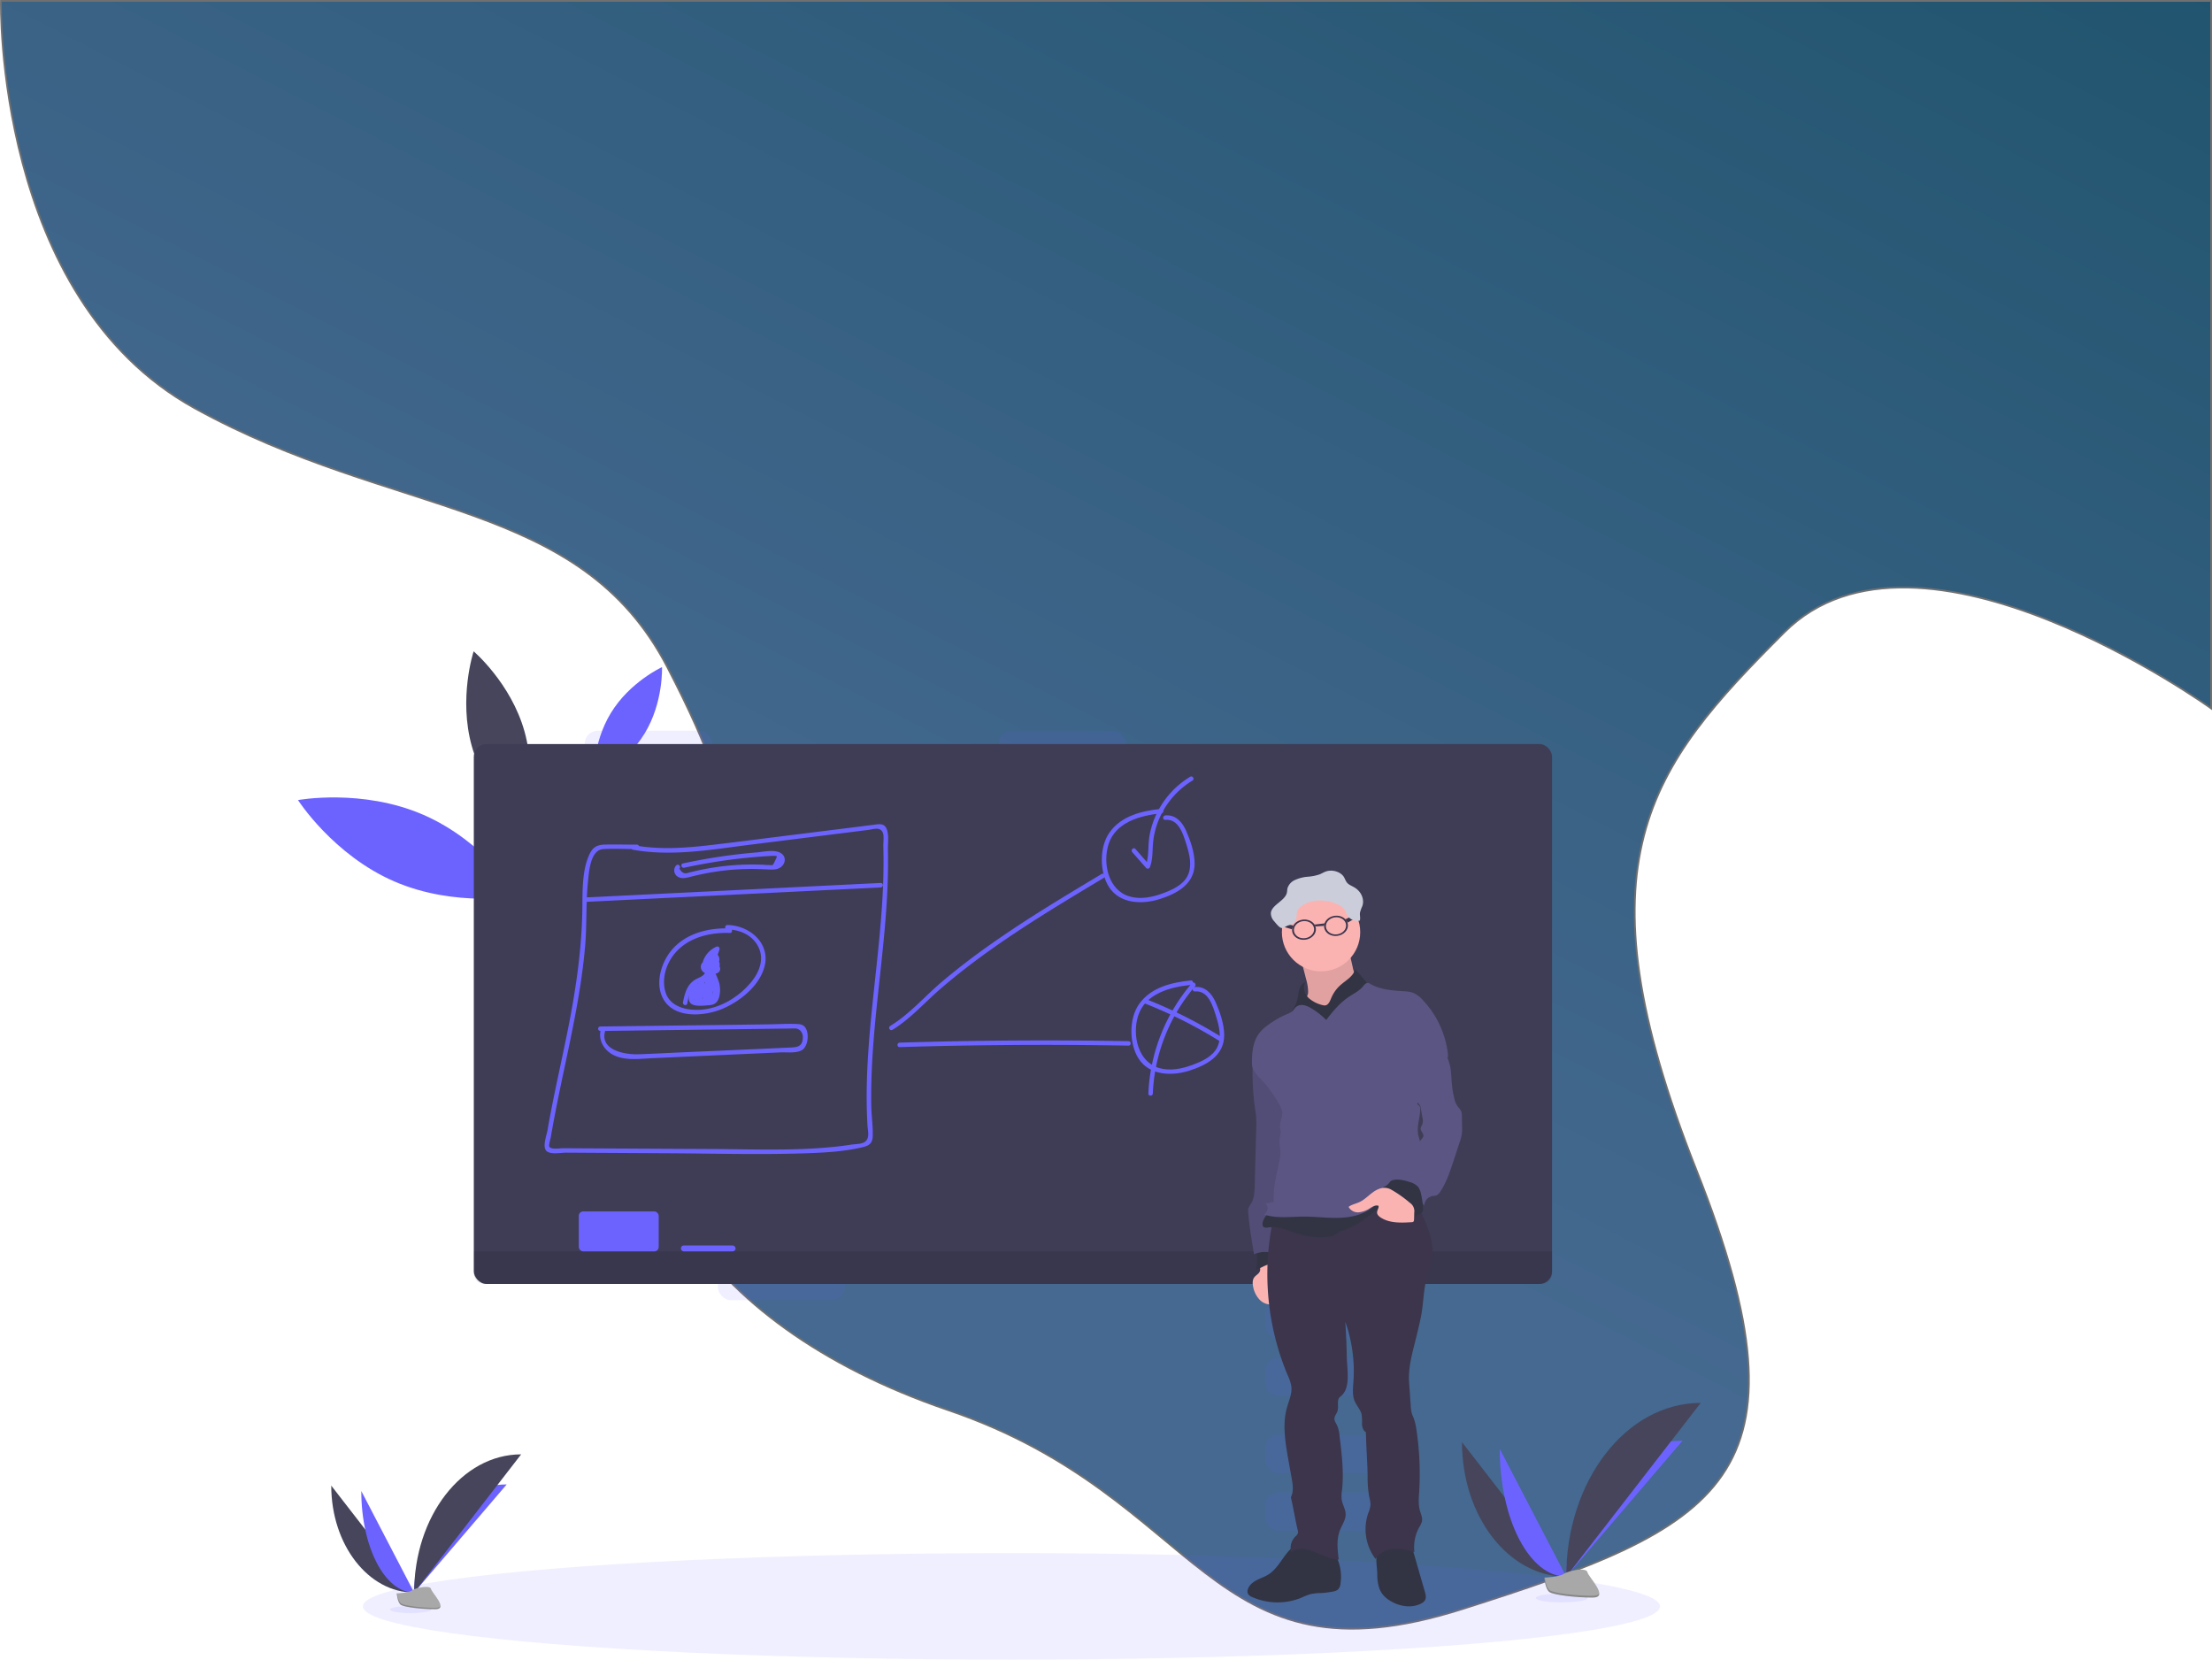 <svg xmlns="http://www.w3.org/2000/svg" xmlns:xlink="http://www.w3.org/1999/xlink" width="1265.427" height="949.364" viewBox="0 0 1265.427 949.364">
  <defs>
    <linearGradient id="linear-gradient" x1="1.46" y1="-0.129" x2="0.804" y2="0.848" gradientUnits="objectBoundingBox">
      <stop offset="0" stop-color="#114b5f"/>
      <stop offset="1" stop-color="#456990"/>
    </linearGradient>
  </defs>
  <g id="Raggruppa_2" data-name="Raggruppa 2" transform="translate(-718.627 57.364)">
    <path id="Tracciato_1" data-name="Tracciato 1" d="M719.164-56.864S715.2,112.818,830,176.154s220.314,51.3,270.488,148.306,40.139,117.073,0,194.007,13.38,180.627,160.557,230.8S1408.223,909.826,1555.4,863s204.042-73.589,133.8-250.871-26.76-230.8,50.174-307.735,244.181,43.484,244.181,43.484V-56.864Z" stroke="#707070" stroke-width="1" fill="url(#linear-gradient)"/>
    <g id="undraw_teaching_f1cm" transform="translate(889.1 250.631)">
      <rect id="Rettangolo_1" data-name="Rettangolo 1" width="72.767" height="21.999" rx="7.43" transform="translate(164.04 109.997)" fill="#6c63ff" opacity="0.1"/>
      <rect id="Rettangolo_2" data-name="Rettangolo 2" width="72.767" height="21.999" rx="7.43" transform="translate(240.192 131.997)" fill="#6c63ff" opacity="0.1"/>
      <rect id="Rettangolo_3" data-name="Rettangolo 3" width="72.767" height="21.999" rx="7.43" transform="translate(316.344 153.996)" fill="#6c63ff" opacity="0.1"/>
      <rect id="Rettangolo_6" data-name="Rettangolo 6" width="72.767" height="21.999" rx="7.43" transform="translate(316.344 120.997)" fill="#6c63ff" opacity="0.1"/>
      <rect id="Rettangolo_7" data-name="Rettangolo 7" width="72.767" height="21.999" rx="7.43" transform="translate(400.957 109.997)" fill="#6c63ff" opacity="0.1"/>
      <rect id="Rettangolo_8" data-name="Rettangolo 8" width="72.767" height="21.999" rx="7.43" transform="translate(477.109 131.997)" fill="#6c63ff" opacity="0.1"/>
      <rect id="Rettangolo_9" data-name="Rettangolo 9" width="72.767" height="21.999" rx="7.43" transform="translate(553.261 153.996)" fill="#6c63ff" opacity="0.1"/>
      <rect id="Rettangolo_12" data-name="Rettangolo 12" width="72.767" height="21.999" rx="7.43" transform="translate(553.261 120.997)" fill="#6c63ff" opacity="0.1"/>
      <rect id="Rettangolo_33" data-name="Rettangolo 33" width="72.767" height="21.999" rx="7.43" transform="translate(553.261 545.756)" fill="#6c63ff" opacity="0.1"/>
      <rect id="Rettangolo_36" data-name="Rettangolo 36" width="72.767" height="21.999" rx="7.43" transform="translate(553.261 512.757)" fill="#6c63ff" opacity="0.1"/>
      <rect id="Rettangolo_40" data-name="Rettangolo 40" width="72.767" height="21.999" rx="7.43" transform="translate(164.04 391.76)" fill="#6c63ff" opacity="0.1"/>
      <rect id="Rettangolo_41" data-name="Rettangolo 41" width="72.767" height="21.999" rx="7.43" transform="translate(240.192 413.759)" fill="#6c63ff" opacity="0.1"/>
      <rect id="Rettangolo_45" data-name="Rettangolo 45" width="72.767" height="21.999" rx="7.43" transform="translate(553.261 468.758)" fill="#6c63ff" opacity="0.1"/>
      <rect id="Rettangolo_46" data-name="Rettangolo 46" width="72.767" height="21.999" rx="7.43" transform="translate(400.957 391.76)" fill="#6c63ff" opacity="0.1"/>
      <rect id="Rettangolo_48" data-name="Rettangolo 48" width="72.767" height="21.999" rx="7.43" transform="translate(553.261 435.759)" fill="#6c63ff" opacity="0.1"/>
      <ellipse id="Ellisse_1" data-name="Ellisse 1" cx="371.03" cy="30.461" rx="371.03" ry="30.461" transform="translate(37.12 580.448)" fill="#6c63ff" opacity="0.1"/>
      <path id="Tracciato_2" data-name="Tracciato 2" d="M197.445,256c34.988,15.163,55.092,46.537,55.092,46.537s-36.629,6.769-71.625-8.385-55.092-46.537-55.092-46.537S162.449,240.838,197.445,256Z" transform="translate(-125.82 -97.943)" fill="#6c63ff"/>
      <path id="Tracciato_3" data-name="Tracciato 3" d="M335.557,184.23C346.379,166.461,364.808,158,364.808,158s.846,20.256-9.942,37.974-29.259,26.171-29.259,26.171S324.727,201.9,335.557,184.23Z" transform="translate(-156.558 -84.386)" fill="#6c63ff"/>
      <path id="Tracciato_4" data-name="Tracciato 4" d="M242.769,201.6c7.742,27.635,29.082,45.827,29.082,45.827s8.791-26.628,1.049-54.271-29.09-45.827-29.09-45.827S235.019,173.958,242.769,201.6Z" transform="translate(-143.323 -82.745)" fill="#46455b"/>
      <rect id="Rettangolo_49" data-name="Rettangolo 49" width="616.831" height="308.839" rx="7.21" transform="translate(100.58 117.613)" fill="#3f3d56"/>
      <path id="Tracciato_5" data-name="Tracciato 5" d="M118.87,482H735.7v12.514a6.1,6.1,0,0,1-6.1,6.1H124.971a6.1,6.1,0,0,1-6.1-6.1Z" transform="translate(-18.29 -74.164)" opacity="0.1"/>
      <rect id="Rettangolo_50" data-name="Rettangolo 50" width="45.691" height="22.846" rx="2.5" transform="translate(160.655 384.991)" fill="#6c63ff"/>
      <rect id="Rettangolo_51" data-name="Rettangolo 51" width="31.307" height="3.385" rx="1.692" transform="translate(219.039 404.452)" fill="#6c63ff"/>
      <path id="Tracciato_6" data-name="Tracciato 6" d="M342.719,278.738c22.329,4.121,45.107,0,67.344-2.792l67.581-8.461c2.733-.347,6.71-1.98,8.318,1.362.905,1.87.3,5.923.364,8.072.178,5.923.161,11.846,0,17.769-.3,11.321-1.134,22.617-2.192,33.888-2.056,22.059-4.967,44-6.422,66.142-.745,11.271-1.117,22.575-.787,33.845.076,2.691.186,5.381.347,8.064.178,3,1.523,7.463-1.751,9.468-1.87,1.151-5.551,1.092-7.691,1.43-3.385.533-6.769.956-10.221,1.3-22.753,2.276-45.8,1.328-68.638,1.193l-68.96-.355-16.821-.093c-1.523,0-7.014.914-7.954-.9-.4-.77.66-4.375.846-5.339q.389-2.386.846-4.764c1.963-11.127,4.281-22.186,6.617-33.236,5.018-23.692,10.154-47.5,12.218-71.7,1.024-12.142.347-24.394,1.6-36.511.584-5.627,1.278-18.183,8.766-18.683,6.346-.423,12.878,0,19.241,0a1.269,1.269,0,1,0,0-2.538c-6.008,0-12.024-.161-18.031-.042-3.994.076-6.769,1.024-8.673,4.7-4.865,9.426-4.366,22-4.518,32.288-.364,24.631-4.146,48.737-9.071,72.827-2.479,12.125-5.153,24.208-7.615,36.341-1.159,5.8-2.268,11.609-3.283,17.439-.474,2.775-2.868,8.893-.762,11.44s8.588,1.176,11.49,1.193l20.189.118,38.685.22c24.995.144,50.074.846,75.061.11,11.93-.355,24.538-.846,36.155-3.7,3.461-.846,5.128-2.437,5.263-6.126.2-5.72-.728-11.617-.846-17.363-.846-49.16,10.7-97.635,9.519-146.813-.076-3.342,1.185-11.77-2.471-13.792-1.642-.914-3.774-.415-5.5-.212-3.3.381-6.591.846-9.891,1.235l-42.857,5.348c-13.7,1.692-27.389,3.52-41.114,5.077-14.528,1.692-29.2,2.7-43.677,0-1.6-.3-2.285,2.149-.677,2.445Z" transform="translate(-151.476 -100.729)" fill="#6c63ff"/>
      <path id="Tracciato_7" data-name="Tracciato 7" d="M319.778,314.76l169.074-8.292c1.633-.085,1.641-2.623,0-2.538l-169.074,8.292C318.153,312.3,318.145,314.836,319.778,314.76Z" transform="translate(-155.476 -106.84)" fill="#6c63ff"/>
      <path id="Tracciato_8" data-name="Tracciato 8" d="M381.35,290.513a4.231,4.231,0,0,0,1.5,6.828c2.276,1.041,4.95.169,7.209-.4,3.385-.846,6.769-1.6,10.247-2.217a139.739,139.739,0,0,1,22.922-2.132c3.5-.042,6.981.118,10.484.271,2.538.1,5.271.3,7.421-1.269,2.454-1.794,3.249-5.3.846-7.48-3.385-3.088-10.678-1.295-14.587-.973a327.125,327.125,0,0,0-42.188,6.3c-1.591.338-.922,2.792.677,2.445q13.767-2.97,27.745-4.772,6.871-.846,13.767-1.43c2.166-.178,4.332-.338,6.5-.465.846-.051,1.743-.144,2.606-.118,2.682.059,3-.423,1.388,2.818-1.43,2.868-.973,2.538-3.452,2.445-1.049,0-2.1-.118-3.148-.169q-3.224-.135-6.448-.144-6.862,0-13.69.66c-3.858.372-7.708.9-11.524,1.574-2.386.423-4.755.914-7.116,1.455-1.041.245-2.09.5-3.131.762-.5.135-1.007.254-1.506.381q-2.775.965-4.73-2.538c1.134-1.176-.652-2.978-1.794-1.794Z" transform="translate(-164.96 -103.517)" fill="#6c63ff"/>
      <path id="Tracciato_9" data-name="Tracciato 9" d="M410.445,334.325c-12.244-.474-25.469,2.835-33.532,12.692-6.312,7.708-9.908,20.933-3.224,29.615,7.184,9.307,22.939,7.666,32.441,3.7,10.052-4.231,21.052-12.954,24.073-23.869,3.765-13.631-8.461-23.937-21.2-24.089a1.27,1.27,0,0,0,0,2.538c7.26.085,14.384,3.2,17.769,9.959,3.545,7.124.491,14.6-4.231,20.307-7.564,9.079-19.393,15.924-31.442,15.73-7.234-.11-15.23-2.589-17.473-10.221-1.845-6.185-.44-12.946,2.775-18.429,6.955-11.846,21.111-15.857,34.091-15.349,1.633.059,1.633-2.479,0-2.538Z" transform="translate(-163.408 -111.216)" fill="#6c63ff"/>
      <path id="Tracciato_10" data-name="Tracciato 10" d="M402.6,355.359a3.3,3.3,0,0,0-4.434,3.384c.254,3.3,3.892,4.231,6.625,4.036,2.361-.2,5.119-1.075,4.29-4.028a3.791,3.791,0,0,0-2.065-2.386,4.78,4.78,0,0,0-2.386-.3c-.313,0-3.181,1.049-1.963-.212l-2-.262a2.081,2.081,0,0,1,.609,1.692,1.278,1.278,0,0,0,1.9,1.091,1.692,1.692,0,0,1,2.293,1.98,1.278,1.278,0,0,0,2.318.982c.846-1.523,1.87-4.552.6-6.143-.846-1.075-2.479-.753-3.495-.127a12.245,12.245,0,0,0-1.743,1.5c-1.024.905-1.692,1.328-1.312-.406.635-3.156,3.647-5.669,6.4-6.93l-1.862-1.43a26.754,26.754,0,0,1-5.119,10.027l2.166.9a5.652,5.652,0,0,1,3.452-5.508h-1.244l.66,1.083c-.245,1.6,2.2,2.285,2.445.668.322-2.09-1-4.806-3.444-3.782-2.919,1.218-4.434,4.561-4.375,7.539,0,1.015,1.438,1.8,2.175.905a29.834,29.834,0,0,0,5.762-11.16,1.286,1.286,0,0,0-1.87-1.43,14.19,14.19,0,0,0-6.16,5.364c-1.032,1.692-2.327,4.332-1.278,6.278a2.691,2.691,0,0,0,3.681,1.041,9.9,9.9,0,0,0,2.124-1.692c.313-.279.66-.762,1.075-.846.372-.254.355-.11-.059.448a4.612,4.612,0,0,1-.736,2.471l2.318.973a4.231,4.231,0,0,0-6.016-4.848l1.912,1.1a4.612,4.612,0,0,0-.956-2.987,1.286,1.286,0,0,0-1.988-.262,3.32,3.32,0,0,0,.085,4.916c1.21.922,1.8,0,3.131-.212,4.51-.584,1.878,1.447.288,1.515a6,6,0,0,1-2.124-.152q-2.648-.9-.33-2.31c1.515.618,2.166-1.836.677-2.445Z" transform="translate(-167.723 -113.449)" fill="#6c63ff"/>
      <path id="Tracciato_11" data-name="Tracciato 11" d="M398.705,362.1c1.041,3.385-3.258,4.5-5.3,5.669a11.8,11.8,0,0,0-3.664,3.207c-2.132,2.86-2.928,6.5-3.63,9.925-.322,1.6,2.124,2.276,2.454.677a28.771,28.771,0,0,1,2.141-7.3c1.523-3.029,3.706-4.045,6.549-5.6s4.9-3.968,3.892-7.251c-.474-1.557-2.928-.888-2.445.677Z" transform="translate(-165.866 -115.55)" fill="#6c63ff"/>
      <path id="Tracciato_12" data-name="Tracciato 12" d="M403.539,360.37a2.454,2.454,0,0,0-2.115,2.538c0,1.007.668,1.65,1.125,2.454A19.376,19.376,0,0,1,405,370.7c.406,1.819.8,5.077-.144,6.769-1.751,3.139-4.916,2.538-7.615,2.538-2.538,0-4.5.846-4.417-2.691.051-1.988,1.438-4,2.538-5.568l-2.318-.3a44.227,44.227,0,0,1,.77,7.835c0,1.176,1.8,1.828,2.361.635A49.019,49.019,0,0,0,399.4,371l-2.5-.338.44,6.431a1.278,1.278,0,0,0,2.361.643,2.877,2.877,0,0,0,.635-1.142c.085-.4-.694-3.08-1.007-2.124l2.488.338L402,368.7l-2.538.338a12.641,12.641,0,0,1,.474,5.331c-.161,1.413,2.217,1.735,2.538.339l1.591-8.208-2.318.3a5.61,5.61,0,0,1,.431,3.655c-.186,1.625,2.352,1.608,2.538,0a8.918,8.918,0,0,0-.778-4.933,1.278,1.278,0,0,0-2.318.3l-1.6,8.208,2.5.338a13.842,13.842,0,0,0-.567-6,1.269,1.269,0,0,0-2.488.33l-.178,6.109a1.275,1.275,0,0,0,2.5.338l.135-.415a1.286,1.286,0,0,0-.322-1.235c-2.631-2.86-3.165,1.692-4.078,2.953l2.369.643-.44-6.431a1.277,1.277,0,0,0-2.5-.338,45.491,45.491,0,0,1-2.961,8.317l2.369.643a47.843,47.843,0,0,0-.846-8.512c-.22-1.168-1.751-1.117-2.318-.3-1.692,2.437-4.62,7.759-2.361,10.678,1.971,2.538,8.174,1.557,10.822,1.4,4.18-.237,5.694-2.885,6.151-6.828a16.719,16.719,0,0,0-.313-5.652c-.228-1-2.538-7.328-3.232-7.2,1.608-.3.922-2.75-.677-2.454Z" transform="translate(-166.47 -115.524)" fill="#6c63ff"/>
      <path id="Tracciato_13" data-name="Tracciato 13" d="M398.834,366.474l-6.93,9.147L394.1,376.9l5.077-7.344-2.318-.982-2.53,9.654a1.278,1.278,0,0,0,2.318.982,44.6,44.6,0,0,1,3.867-5.441l-2.115-1.235a13.817,13.817,0,0,1-3.19,5.864l2.124,1.235a11.338,11.338,0,0,1,.922-3.385c.652-1.464-1.413-2.758-2.191-1.286a29.788,29.788,0,0,1-2.445,3.841l2.318.3.516-2.411-2.318-.3.372,2.115a1.278,1.278,0,0,0,2.124.558,25.266,25.266,0,0,0,5.077-7.658h-2.183a11.4,11.4,0,0,1,1.193,3.385c.3,1.523,2.327.956,2.488-.338a68.794,68.794,0,0,0,.558-8.546H401.22v5.322c0,1.379,2.259,1.785,2.5.338a9.7,9.7,0,0,1,1.244-3.638h-2.225a5.643,5.643,0,0,1,.846,2.877,1.269,1.269,0,0,0,2.538,0l.322-1.692H404c.245,1.5,1.176,9.934-2.132,8.944-.558-.135-.719-.1-.482.093l.753-1.608L403.9,372.8l-2.369-.643c.152,1.743.313,4.231-.736,5.72-.846,1.21-3.452,1.692-4.781.982a8.463,8.463,0,0,1-2.208-2.318l-1.735,1.692c1.4,1.024,3.681,3.537,5.491,3.681,1.379.11,2.538-1.032,3.444-1.946a14.748,14.748,0,0,0,4.138-10.856,1.269,1.269,0,1,0-2.538,0V372a1.269,1.269,0,1,0,2.538,0v-7.1a1.269,1.269,0,0,0-2.538,0,30.468,30.468,0,0,1-.44,5.077l2.5.338a58.436,58.436,0,0,1-.279-6.084,1.269,1.269,0,0,0-2.488-.338c-.381,1.616-.846,3.207-1.295,4.789l2.318-.3-.178-.677c-.118-1.616-2.657-1.625-2.538,0a4.645,4.645,0,0,0,.525,1.963,1.282,1.282,0,0,0,2.318-.3c.482-1.591.914-3.181,1.295-4.789l-2.5-.338a58.446,58.446,0,0,0,.279,6.084c.127,1.3,2.225,1.862,2.488.338a34.969,34.969,0,0,0,.533-5.788h-2.538v7.1h2.538v-2.894h-2.538a12.2,12.2,0,0,1-3.088,8.7,10.4,10.4,0,0,1-1.066,1.049c-.6.575-1.151.491-1.633-.262a21.141,21.141,0,0,1-3.495-2.538c-1.049-.753-2.488.736-1.743,1.735,1.946,2.589,4.848,5.474,8.461,4.231,3.8-1.345,4.315-6.49,4.028-9.874-.093-1.125-1.777-1.887-2.361-.635-.846,1.785-1.692,3.562-2.538,5.356a4.732,4.732,0,0,0-.762,2.234c.279,1.9,2.589,1.591,4.011,1.481,5.508-.415,4.637-8.224,4-12.15-.212-1.3-2.107-1.1-2.445,0a7.472,7.472,0,0,0-.415,2.4H406.1a10.06,10.06,0,0,0-1.193-4.155,1.278,1.278,0,0,0-2.191,0,12.337,12.337,0,0,0-1.506,4.231l2.538.338v-5.322a1.269,1.269,0,0,0-2.538,0,68.8,68.8,0,0,1-.558,8.546l2.5-.338a14.527,14.527,0,0,0-1.447-3.96,1.278,1.278,0,0,0-2.191,0,23.15,23.15,0,0,1-4.679,7.141l2.124.558-.372-2.115c-.195-1.125-1.785-1.159-2.318-.3a5.568,5.568,0,0,0-.77,4.366c.212,1.2,1.735,1.075,2.318.3a29.7,29.7,0,0,0,2.445-3.833l-2.191-1.286a14.433,14.433,0,0,0-1.185,3.985c-.152,1.117,1.176,2.285,2.124,1.235a16.923,16.923,0,0,0,3.841-6.989c.313-1.151-1.278-2.242-2.124-1.235a48.474,48.474,0,0,0-4.231,5.923l2.318.982,2.581-9.621a1.278,1.278,0,0,0-2.318-.982L392,375.621c-.948,1.362,1.227,2.538,2.191,1.278l6.9-9.138c.982-1.3-1.218-2.538-2.191-1.286Z" transform="translate(-166.68 -115.926)" fill="#6c63ff"/>
      <path id="Tracciato_14" data-name="Tracciato 14" d="M527.422,386.961c10.154-6.211,18.226-15.476,27.195-23.226,9.731-8.4,19.943-16.229,30.461-23.641C605.5,325.71,626.952,312.84,648.385,300a1.269,1.269,0,0,0-1.278-2.191c-21.433,12.836-42.891,25.68-63.316,40.09-9.637,6.769-19.046,13.944-28.066,21.559-9.815,8.292-18.556,18.615-29.615,25.308-1.4.846-.118,3.046,1.278,2.191Z" transform="translate(-187.318 -105.876)" fill="#6c63ff"/>
      <path id="Tracciato_15" data-name="Tracciato 15" d="M703.281,253.849c-11,1.117-22.846,3.918-29.615,13.538-5.847,8.275-5.72,22.71-.229,31.205,6.236,9.654,18.979,10,28.879,6.879s20.146-8.6,20.053-20.426c-.051-6.346-2.344-12.954-4.874-18.708-2.183-4.967-6.05-9.307-11.905-8.757-1.616.152-1.633,2.691,0,2.538,7.844-.728,10.365,8.588,12.227,14.469,1.692,5.491,3.258,11.99.6,17.447s-9.062,8.241-14.537,10.238c-5.923,2.149-12.43,3.461-18.615,1.692-12.252-3.427-15.637-18.953-12.108-29.97,4.061-12.692,18.446-16.423,30.165-17.608,1.608-.161,1.625-2.7,0-2.538Z" transform="translate(-209.443 -99.133)" fill="#6c63ff"/>
      <path id="Tracciato_16" data-name="Tracciato 16" d="M723.281,369.849c-11,1.117-22.846,3.918-29.615,13.538-5.847,8.275-5.72,22.71-.229,31.205,6.236,9.654,18.979,10,28.879,6.879s20.146-8.6,20.053-20.426c-.051-6.346-2.344-12.954-4.874-18.708-2.183-4.967-6.05-9.307-11.905-8.757-1.616.152-1.633,2.691,0,2.538,7.844-.728,10.365,8.588,12.227,14.469,1.692,5.491,3.258,11.99.6,17.447s-9.062,8.241-14.537,10.238c-5.923,2.149-12.43,3.461-18.615,1.692-12.252-3.427-15.637-18.953-12.108-29.97,4.061-12.692,18.446-16.423,30.165-17.608,1.608-.161,1.625-2.7,0-2.538Z" transform="translate(-212.521 -116.982)" fill="#6c63ff"/>
      <path id="Tracciato_17" data-name="Tracciato 17" d="M689.794,275.19l8.013,9.138a1.278,1.278,0,0,0,2.115-.567c1.692-4.451,1.371-9.062,1.768-13.741a45.24,45.24,0,0,1,3.6-14.02,47.323,47.323,0,0,1,18.937-21.7c1.4-.846.118-3.046-1.278-2.191A49.685,49.685,0,0,0,703.8,253.14a48.629,48.629,0,0,0-4.231,13.428c-.846,5.491-.076,11.245-2.107,16.517l2.124-.567-7.971-9.121c-1.083-1.227-2.868.575-1.794,1.794Z" transform="translate(-212.55 -95.759)" fill="#6c63ff"/>
      <path id="Tracciato_18" data-name="Tracciato 18" d="M532.377,414.2q65.465-2,130.965-.846a1.27,1.27,0,0,0,0-2.538q-65.482-1.168-130.965.846C530.744,411.709,530.735,414.247,532.377,414.2Z" transform="translate(-188.186 -123.22)" fill="#6c63ff"/>
      <path id="Tracciato_19" data-name="Tracciato 19" d="M698.013,384.848a262.234,262.234,0,0,1,42.874,21.543c1.388.846,2.665-1.328,1.278-2.192a265.029,265.029,0,0,0-43.44-21.8c-1.515-.6-2.175,1.853-.668,2.445Z" transform="translate(-213.737 -118.9)" fill="#6c63ff"/>
      <path id="Tracciato_20" data-name="Tracciato 20" d="M725.655,371.644a103.652,103.652,0,0,0-24.885,63.062c-.068,1.633,2.471,1.633,2.538,0a100.808,100.808,0,0,1,24.14-61.269c1.058-1.235-.728-3.038-1.794-1.794Z" transform="translate(-214.285 -117.194)" fill="#6c63ff"/>
      <path id="Tracciato_21" data-name="Tracciato 21" d="M330,403.259l94.572-1.235,10.873-.144c1.955,0,3.909-.068,5.864-.076,2.75,0,4.6,2.285,4.552,5.077-.127,5.923-3.85,5.711-8.724,5.923l-11.753.533-47.857,2.107c-8.571.381-17.151.846-25.722,1.142-7.734.237-22.439-2.285-19-13.538.474-1.565-1.971-2.234-2.454-.677-1.692,5.534,1.3,11.152,6.126,14.054,6.845,4.112,15.865,2.716,23.421,2.378l58.756-2.665,14.266-.635c3.655-.169,8.741.575,12.1-1.125,3.943-1.988,4.637-9.883,2.149-13.208-1.278-1.692-3.071-1.845-5.077-1.921-5.263-.2-10.619.144-15.89.212l-29.293.389-66.938.846a1.27,1.27,0,0,0,0,2.538Z" transform="translate(-157.043 -121.497)" fill="#6c63ff"/>
      <g id="Michel" transform="translate(543.169 190.06)">
        <path id="Tracciato_22" data-name="Tracciato 22" d="M779.648,768.241c-2.132,1.337-4.569,2.09-6.769,3.266s-4.341,2.945-4.967,5.381a3.384,3.384,0,0,0,.11,2.3,4.467,4.467,0,0,0,2.369,1.878,35.952,35.952,0,0,0,28.438.322,37.472,37.472,0,0,1,4.908-1.946,31.893,31.893,0,0,1,6.287-.643,48.329,48.329,0,0,0,6.608-.846,5.813,5.813,0,0,0,3-1.244,5.559,5.559,0,0,0,1.345-3.232,26.611,26.611,0,0,0-4.231-18.852,6.37,6.37,0,0,0-1.845-1.955,7.116,7.116,0,0,0-2.936-.787c-4.231-.516-8.664-1.464-12.937-1.565-3.063-.068-4.6,1.388-6.769,3.495C787.78,758.29,785.165,764.8,779.648,768.241Z" transform="translate(-767.762 -365.584)" fill="#323444"/>
        <path id="Tracciato_23" data-name="Tracciato 23" d="M855.409,767.541c0,4.146.5,8.538,3.012,11.846a15.647,15.647,0,0,0,4.112,3.6c5.314,3.385,12.354,4.628,17.955,1.76a5.331,5.331,0,0,0,2.234-1.878c.846-1.472.4-3.308-.076-4.933L874.54,749.84c-5.238.8-12.937,1.371-17.591,4.028C853.573,755.788,855.409,763.835,855.409,767.541Z" transform="translate(-781.171 -365.51)" fill="#323444"/>
        <path id="Tracciato_24" data-name="Tracciato 24" d="M775.436,564.942c-.491,1.548-2.268,2.268-3.241,3.571-1.142,1.531-1.024,3.655-.609,5.517a14.587,14.587,0,0,0,3.714,7.319,8.775,8.775,0,0,0,7.615,2.589,6.346,6.346,0,0,0,5.17-5.694,10.783,10.783,0,0,0-.8-3.664l-5.771-16.686a.631.631,0,0,0-1.041-.457c-1.362.643-4.1,1.32-4.891,2.733S776.012,563.41,775.436,564.942Z" transform="translate(-768.305 -335.886)" fill="#fbb3b2"/>
        <path id="Tracciato_25" data-name="Tracciato 25" d="M773,562.827c2.107-.33,3.951-1.565,5.923-2.378s4.442-1.125,6.1.228c.474.389.931.922,1.548.914a60.571,60.571,0,0,0-3.791-12.049.939.939,0,0,0-.33-.465.956.956,0,0,0-.719,0l-5.694,1.489c-2.107.55-2.352.381-2.192,2.454C773.888,553.943,774.362,562.827,773,562.827Z" transform="translate(-768.568 -334.609)" fill="#323444"/>
        <path id="Tracciato_26" data-name="Tracciato 26" d="M771.641,422.879a8.02,8.02,0,0,0-.846,4.459,151.6,151.6,0,0,0,1.185,22.431c.262,1.777.592,3.554.762,5.348a61.7,61.7,0,0,1,.118,7.505l-.846,32.576c-.1,3.985-.3,8.267-2.767,11.4a5.449,5.449,0,0,0-.99,3.613c.643,8.174,2,16.28,3.342,24.36a15.053,15.053,0,0,1,13.657.652,150.323,150.323,0,0,0,7.014-41.461c.195-6.93-.1-13.9.965-20.747,1.785-11.524,1.058-23.345-.254-34.937-.415-3.672-1.295-7.454-3.647-10.3a15.611,15.611,0,0,0-8.461-4.874C777.742,422.084,774.941,422.93,771.641,422.879Z" transform="translate(-767.835 -315.15)" fill="#5b5583"/>
        <path id="Tracciato_27" data-name="Tracciato 27" d="M771.641,422.879a8.02,8.02,0,0,0-.846,4.459,151.6,151.6,0,0,0,1.185,22.431c.262,1.777.592,3.554.762,5.348a61.7,61.7,0,0,1,.118,7.505l-.846,32.576c-.1,3.985-.3,8.267-2.767,11.4a5.449,5.449,0,0,0-.99,3.613c.643,8.174,2,16.28,3.342,24.36a15.053,15.053,0,0,1,13.657.652,150.323,150.323,0,0,0,7.014-41.461c.195-6.93-.1-13.9.965-20.747,1.785-11.524,1.058-23.345-.254-34.937-.415-3.672-1.295-7.454-3.647-10.3a15.611,15.611,0,0,0-8.461-4.874C777.742,422.084,774.941,422.93,771.641,422.879Z" transform="translate(-767.835 -315.15)" opacity="0.1"/>
        <path id="Tracciato_28" data-name="Tracciato 28" d="M783.977,532.518a149.435,149.435,0,0,0,8.9,86.509,23.464,23.464,0,0,1,2.065,6.4c.465,4.146-1.447,8.131-2.538,12.142-2.538,9.121-1.075,18.835.55,28.168q1.015,5.838,2.09,11.668c.7,3.791,1.379,7.911-.381,11.347,1.515,6.312,2.411,12.565,3.926,18.877a3.587,3.587,0,0,1,.144,1.548,4.561,4.561,0,0,1-1.548,2.073,9.257,9.257,0,0,0-2.361,8.859c3.867-2.775,9.257-1.8,13.674,0s8.766,4.231,13.538,4.231c-.694-5.6-1.362-11.482.7-16.737,1.2-3.046,3.317-5.923,3.258-9.18-.059-2.919-1.845-5.525-2.276-8.411a21.29,21.29,0,0,1,.2-5.381c1.134-10.357-.152-20.815-1.438-31.155a18.615,18.615,0,0,0-1.422-5.923c-.6-1.219-1.5-2.386-1.481-3.748,0-1.582,1.278-2.868,1.751-4.375.846-2.775-.711-6.549,1.633-8.267,6.177-4.535,3.808-15.366,3.672-23.023q-.161-9.908-.846-19.8a84.336,84.336,0,0,1,4.671,34.133c-.271,3.791-.77,7.776.711,11.279,1.134,2.691,3.385,4.908,3.994,7.759a32.48,32.48,0,0,1,.195,5.373c.085,1.794.694,3.748,2.242,4.654.118,8.157.846,16.88.973,25.037a61.766,61.766,0,0,0,1.015,12.438,15.849,15.849,0,0,1,.626,4.011,16.761,16.761,0,0,1-1.337,4.933,28.286,28.286,0,0,0,4.231,26.1c2-3.545,6.16-5.424,10.221-5.72s8.072.728,12.007,1.76a23.514,23.514,0,0,1,2.809-14.3,11.7,11.7,0,0,0,1.481-3.181c.457-2.149-.609-4.29-1.185-6.414-.939-3.385-.609-7.031-.389-10.568a167.235,167.235,0,0,0-1.565-35.47,30.047,30.047,0,0,0-1.616-6.769c-.3-.778-.677-1.523-.931-2.31a18.21,18.21,0,0,1-.677-4.332l-.973-13.538c-.685-9.485,2.428-18.852,4.6-28.109.973-4.146,2.031-8.284,2.682-12.5.888-5.737,1.032-11.6,2.335-17.261,1.168-5.077,3.275-10.027,3.715-15.23.677-8.064-2.674-15.857-5.923-23.252-1.354-3.046-6.473-2.741-9.764-3.283-23.345-3.833-47.933-3.858-69.95,4.781A17.406,17.406,0,0,0,783.977,532.518Z" transform="translate(-769.831 -330.318)" fill="#3c354c"/>
        <path id="Tracciato_29" data-name="Tracciato 29" d="M803.744,355.831l2.589,10.069a26.9,26.9,0,0,1,1.159,7.116,5.255,5.255,0,0,1-.567,2.538,6.052,6.052,0,0,1-1.608,1.641c-1.769,1.345-3,4.484-5.018,5.415,1.041,1.811,2.479.635,4.358,1.54,3.308,1.608,6.338,3.918,9.925,4.713,3.385.745,6.938.042,10.3-.846,4.764-1.295,9.5-3.08,13.335-6.2s6.016-5.881,6-10.814c-4.231.5-8-3.774-9.866-7.615a20.683,20.683,0,0,1-1.422-4.561l-2.268-9.976c-2.471.542-4.484,2.31-6.845,3.232s-5.153,1.007-7.776,1.125A83.769,83.769,0,0,0,802.2,355c-.626.127-1.413.525-1.261,1.134" transform="translate(-772.768 -303.811)" fill="#fbb3b2"/>
        <path id="Tracciato_30" data-name="Tracciato 30" d="M803.744,355.831l2.589,10.069a26.9,26.9,0,0,1,1.159,7.116,5.255,5.255,0,0,1-.567,2.538,6.052,6.052,0,0,1-1.608,1.641c-1.769,1.345-3,4.484-5.018,5.415,1.041,1.811,2.479.635,4.358,1.54,3.308,1.608,6.338,3.918,9.925,4.713,3.385.745,6.938.042,10.3-.846,4.764-1.295,9.5-3.08,13.335-6.2s6.016-5.881,6-10.814c-4.231.5-8-3.774-9.866-7.615a20.683,20.683,0,0,1-1.422-4.561l-2.268-9.976c-2.471.542-4.484,2.31-6.845,3.232s-5.153,1.007-7.776,1.125A83.769,83.769,0,0,0,802.2,355c-.626.127-1.413.525-1.261,1.134" transform="translate(-772.768 -303.811)" opacity="0.1"/>
        <circle id="Ellisse_2" data-name="Ellisse 2" cx="22.406" cy="22.406" r="22.406" transform="translate(19.688 12.759)" fill="#fbb3b2"/>
        <path id="Tracciato_31" data-name="Tracciato 31" d="M820.069,377.937a20.308,20.308,0,0,1,5.077-6.769c3.156-2.767,7.471-5.009,8.216-9.138l6.837,7.962a3.68,3.68,0,0,1,.846,1.3,3.283,3.283,0,0,1-.643,2.631c-1.692,2.7-4.358,4.628-6.879,6.583a208.928,208.928,0,0,0-16.576,14.621,1.693,1.693,0,0,1-.888.542,1.6,1.6,0,0,1-.922-.262,38.49,38.49,0,0,1-11.82-9.612c-.245-.3-.55-.635-.948-.609a1.218,1.218,0,0,0-.635.33c-2.276,1.861-4.764,4.087-7.683,3.8,3.782-2.716,5.923-7.251,6.718-11.846a22.384,22.384,0,0,1,.965-4.628,4.832,4.832,0,0,1,3.3-3.131c-1.845,2.818-.584,6.811,1.9,9.087a18.682,18.682,0,0,0,8.394,4.07C818.2,383.412,819.045,380.154,820.069,377.937Z" transform="translate(-771.807 -305.839)" fill="#323444"/>
        <path id="Tracciato_32" data-name="Tracciato 32" d="M788.435,534.339c3.19.787,6.211,2.124,9.307,3.114a44.482,44.482,0,0,0,17.473,1.836,9.434,9.434,0,0,0,5.077-1.616c.4-.321.762-.7,1.185-1a8.283,8.283,0,0,1,2.276-.939c7.759-2.428,14.257-7.666,20.561-12.794.2-.169.432-.381.415-.652a.847.847,0,0,0-.254-.482L841.157,518c-8.7,1.481-17.608.922-26.433.7a38.378,38.378,0,0,0-5.432.144c-1.743.2-3.461.643-5.178,1.015-6.524,1.422-13.191,1.963-19.8,2.894a3.056,3.056,0,0,0-1.311.406,2.953,2.953,0,0,0-.7.779l-2.318,3.258a10.247,10.247,0,0,0-1.946,3.731c-.542,2.538.592,3.385,2.75,3.055A20.087,20.087,0,0,1,788.435,534.339Z" transform="translate(-769.322 -329.838)" fill="#323444"/>
        <path id="Tracciato_33" data-name="Tracciato 33" d="M813.277,392.717a41.215,41.215,0,0,0-8.724-6.811,12.362,12.362,0,0,0-4.231-1.692,5.28,5.28,0,0,0-4.332,1.066c-.753.669-1.227,1.6-1.955,2.3a9.721,9.721,0,0,1-3.1,1.751,54.932,54.932,0,0,0-10.881,6.2,24.962,24.962,0,0,0-4.933,4.552c-3.833,4.908-4.408,11.584-4.307,17.811.076,4.332,4.231,7.548,7.091,10.788a79.493,79.493,0,0,1,7.26,10.154c1.54,2.437,3.148,5.077,2.953,7.979-.161,2.378-1.548,4.611-1.328,6.981.076.846.347,1.625.423,2.445.152,1.692-.516,3.385-.685,5.077-.228,2.395.55,4.772.592,7.184a22.843,22.843,0,0,1-.626,4.9c-1.625,7.734-3.664,15.51-3.249,23.4l-4.688.846a3.96,3.96,0,0,1-.905,6.321c7.319,2.445,15.23,1.21,22.99,1.2,6.422,0,12.819.846,19.233.728s13.03-1.278,18.319-4.908c1.438-.982,2.758-2.132,4.273-2.987a21.079,21.079,0,0,1,6.473-2.115,64.227,64.227,0,0,1,12.692-1.134c2.082,0,4.349.085,6.008-1.168,1.828-1.388,2.293-3.9,2.538-6.177.245-2.4.4-4.814.44-7.226a31.157,31.157,0,0,0-.3-5.618,36.8,36.8,0,0,0-.99-4.028l-3.19-11.237c-1.32-4.637.516-9.722.905-14.528.093-1.134.11-2.454-.762-3.181-.313-.262-.745-.44-.846-.846a1.447,1.447,0,0,1,.2-1.134c1.692-3.385,4.231-6.371,6.549-9.426a192.65,192.65,0,0,0,10.831-16.643A53.552,53.552,0,0,0,868.69,381.5a15.509,15.509,0,0,0-6-4.425,17.77,17.77,0,0,0-4.772-.77c-6.634-.448-13.538-.846-19.317-4.18a3.673,3.673,0,0,0-1.379-.584c-1.278-.144-2.208,1.117-3.038,2.115-2.132,2.538-5.271,3.994-8.03,5.864C821.011,383.012,816.992,387.818,813.277,392.717Z" transform="translate(-768.231 -307.3)" fill="#5b5583"/>
        <path id="Tracciato_34" data-name="Tracciato 34" d="M898.109,423.526c1.32,4.18,1.193,8.647,1.625,13.005a50.605,50.605,0,0,0,1.379,7.793,12.438,12.438,0,0,0,1.608,3.968c.762,1.117,1.853,2.022,2.335,3.283a7.929,7.929,0,0,1,.347,2.64l.1,5.838a20.993,20.993,0,0,1-1.379,9.087l-3.647,11.093c-1.971,6.008-3.994,12.108-7.548,17.337a5,5,0,0,1-2.175,2.039,10.563,10.563,0,0,1-2.191.338,5.635,5.635,0,0,0-4.645,5.474,12.855,12.855,0,0,0-3.122-3.19l-7.421-5.923a31.718,31.718,0,0,0-8.267-5.356A22.414,22.414,0,0,0,880.7,472.119a8.461,8.461,0,0,1,.846-3.706c.618-1,1.76-1.76,1.845-2.936.1-1.481-1.574-2.6-1.574-4.078,0-.982.728-1.794,1.049-2.716a6.819,6.819,0,0,0,0-3.478l-1.024-5.686a4.341,4.341,0,0,0-.508-1.625,10.505,10.505,0,0,0-1.269-1.337c-1.76-1.971-.981-5.077,0-7.505a71.735,71.735,0,0,1,8.648-15.171,51.882,51.882,0,0,0,3.444-4.924c.9-1.557,1.1-3.715,2.048-5.077C895.419,417.078,897.068,420.234,898.109,423.526Z" transform="translate(-782.74 -313.817)" fill="#5b5583"/>
        <path id="Tracciato_35" data-name="Tracciato 35" d="M863.928,505.239a4.074,4.074,0,0,0-.965,1.015,8.555,8.555,0,0,1-3.833,2.733c.846.609,1.616,1.21,2.411,1.828a105.663,105.663,0,0,1,16.077,15.374c.533-1.9,3.723-1.768,4.5-3.588a3.511,3.511,0,0,0,.169-1.625,49.557,49.557,0,0,0-1.218-8.461,9.578,9.578,0,0,0-1.692-3.96,10.153,10.153,0,0,0-4.789-2.708C871.924,504.917,866.635,503.606,863.928,505.239Z" transform="translate(-781.82 -327.755)" fill="#323444"/>
        <path id="Tracciato_36" data-name="Tracciato 36" d="M849.812,512.748c-2.538,1.878-4.764,4.231-7.615,5.517-2.014.914-4.307,1.312-6.067,2.674a6.029,6.029,0,0,0,5.754,3.114,13.674,13.674,0,0,0,6.439-2.361c1.515-.931,3.292-2.014,4.941-1.362.254,1.286-.846,2.5-.846,3.8s1.083,2.251,2.149,2.936c5.077,3.275,11.609,3,17.659,2.623a1.591,1.591,0,0,0,.973-.288,1.532,1.532,0,0,0,.364-1.117c.076-1.337.11-2.665.119-4a5.737,5.737,0,0,0-2.454-5.652,69.056,69.056,0,0,0-10.577-7.488C856.928,508.983,853.154,510.26,849.812,512.748Z" transform="translate(-778.281 -328.613)" fill="#fbb3b2"/>
        <path id="Tracciato_37" data-name="Tracciato 37" d="M825.693,326.1c-3.757.448-6.49,3.385-6.109,6.574s3.731,5.39,7.488,4.933,6.49-3.385,6.109-6.566S829.449,325.651,825.693,326.1Zm1.278,10.627c-3.181.381-6.016-1.489-6.346-4.18s2-5.178,5.17-5.559,6.016,1.489,6.346,4.18-2,5.178-5.17,5.559Z" transform="translate(-775.73 -300.302)" fill="#3c354c"/>
        <path id="Tracciato_38" data-name="Tracciato 38" d="M804.053,328.7c-3.757.448-6.49,3.385-6.109,6.566s3.731,5.39,7.488,4.941,6.49-3.385,6.109-6.574S807.81,328.251,804.053,328.7Zm1.278,10.619c-3.181.381-6.016-1.489-6.338-4.171s1.988-5.178,5.17-5.568,6.016,1.489,6.338,4.18-2,5.178-5.17,5.559Z" transform="translate(-772.4 -300.702)" fill="#3c354c"/>
        <path id="Tracciato_39" data-name="Tracciato 39" d="M663.219,259.64l8.165,1.743-.8,2.149-7.7-2.259Z" transform="translate(-645.164 -230.009)" fill="#3c354c"/>
        <path id="Tracciato_40" data-name="Tracciato 40" d="M715.7,253.18l-7.531,3.63,1.295,1.9,6.947-4.019Z" transform="translate(-652.132 -229.015)" fill="#3c354c"/>
        <path id="Tracciato_41" data-name="Tracciato 41" d="M687.31,260.935l5.728-.685-.3,1.422-4.916.33Z" transform="translate(-648.922 -230.103)" fill="#3c354c"/>
        <path id="Tracciato_42" data-name="Tracciato 42" d="M797.471,324.533a9.088,9.088,0,0,0,.846-3.7,7.9,7.9,0,0,1,.389-2.251,6.3,6.3,0,0,1,1.845-2.361,17.065,17.065,0,0,1,10.154-3.545,23.473,23.473,0,0,1,11.744,2.538,9.137,9.137,0,0,1,2.919,2.166c1.185,1.447,1.438,3.317,2.631,4.747a6.913,6.913,0,0,0,6.481,2.031c.415-1.472-.127-3.029.085-4.535a21.943,21.943,0,0,1,1.345-3.757c1.312-3.867-.6-8.351-4.544-10.661-1.379-.846-3.012-1.4-4.045-2.538s-1.278-2.327-1.988-3.469c-1.887-3.021-6.769-4.434-10.484-3.038-1.168.44-2.2,1.108-3.385,1.582a27.9,27.9,0,0,1-7.124,1.371,21.821,21.821,0,0,0-6.9,1.811,7.732,7.732,0,0,0-4.324,4.671c-.229.914-.178,1.862-.406,2.767-1.168,4.595-8.707,6.828-9.13,11.516a6.721,6.721,0,0,0,1.921,4.7c.8.939,2.7,3.452,4.045,3.816s2.369-.914,3.655-1.354C795.228,326.4,796.455,326.267,797.471,324.533Z" transform="translate(-770.193 -295.621)" fill="#cbceda"/>
      </g>
      <path id="Tracciato_43" data-name="Tracciato 43" d="M912.81,682c0,42.51,26.67,76.914,59.627,76.914" transform="translate(-246.911 -165.012)" fill="#46455b"/>
      <path id="Tracciato_44" data-name="Tracciato 44" d="M983.28,758.767c0-42.992,29.767-77.777,66.548-77.777" transform="translate(-257.754 -164.857)" fill="#6c63ff"/>
      <path id="Tracciato_45" data-name="Tracciato 45" d="M938.35,686.56c0,40.386,17.007,73.064,38.017,73.064" transform="translate(-250.841 -165.714)" fill="#6c63ff"/>
      <path id="Tracciato_46" data-name="Tracciato 46" d="M983.28,754.837c0-54.931,34.4-99.387,76.914-99.387" transform="translate(-257.754 -160.927)" fill="#46455b"/>
      <ellipse id="Ellisse_3" data-name="Ellisse 3" cx="14.824" cy="2.505" rx="14.824" ry="2.505" transform="translate(708.121 603.589)" fill="#6c63ff" opacity="0.1"/>
      <path id="Tracciato_47" data-name="Tracciato 47" d="M968.46,772.719s8.461-.262,11-2.073,13.005-3.985,13.64-1.075,12.692,14.477,3.156,14.554-22.186-1.489-24.724-3.038S968.46,772.719,968.46,772.719Z" transform="translate(-255.474 -178.268)" fill="#a8a8a8"/>
      <path id="Tracciato_48" data-name="Tracciato 48" d="M996.433,783.939c-9.544.076-22.177-1.489-24.724-3.038-1.938-1.176-2.708-5.415-2.97-7.361h-.279s.533,6.82,3.08,8.368,15.18,3.114,24.724,3.038c2.758,0,3.706-1.007,3.655-2.454C999.539,783.372,998.532,783.922,996.433,783.939Z" transform="translate(-255.474 -179.097)" opacity="0.2"/>
      <path id="Tracciato_49" data-name="Tracciato 49" d="M148.31,711.36c0,33.845,21.213,61.192,47.434,61.192" transform="translate(-129.28 -169.53)" fill="#46455b"/>
      <path id="Tracciato_50" data-name="Tracciato 50" d="M204.37,772.428c0-34.2,23.692-61.878,52.943-61.878" transform="translate(-137.906 -169.405)" fill="#6c63ff"/>
      <path id="Tracciato_51" data-name="Tracciato 51" d="M168.62,715c0,32.153,13.538,58.129,30.249,58.129" transform="translate(-132.405 -170.09)" fill="#6c63ff"/>
      <path id="Tracciato_52" data-name="Tracciato 52" d="M204.37,769.3c0-43.7,27.372-79.071,61.192-79.071" transform="translate(-137.906 -166.279)" fill="#46455b"/>
      <ellipse id="Ellisse_4" data-name="Ellisse 4" cx="11.795" cy="1.997" rx="11.795" ry="1.997" transform="translate(52.613 610.722)" fill="#6c63ff" opacity="0.1"/>
      <path id="Tracciato_53" data-name="Tracciato 53" d="M192.58,783.52s6.727-.212,8.749-1.692,10.357-3.173,10.856-.846,10.111,11.516,2.538,11.575-17.65-1.185-19.673-2.411S192.58,783.52,192.58,783.52Z" transform="translate(-136.092 -180.066)" fill="#a8a8a8"/>
      <path id="Tracciato_54" data-name="Tracciato 54" d="M214.833,792.5c-7.615.059-17.65-1.185-19.673-2.42-1.54-.931-2.149-4.307-2.361-5.855h-.22s.423,5.424,2.445,6.659,12.083,2.471,19.673,2.411c2.191,0,2.953-.8,2.911-1.955C217.3,792.013,216.466,792.444,214.833,792.5Z" transform="translate(-136.092 -180.741)" opacity="0.2"/>
    </g>
  </g>
</svg>
